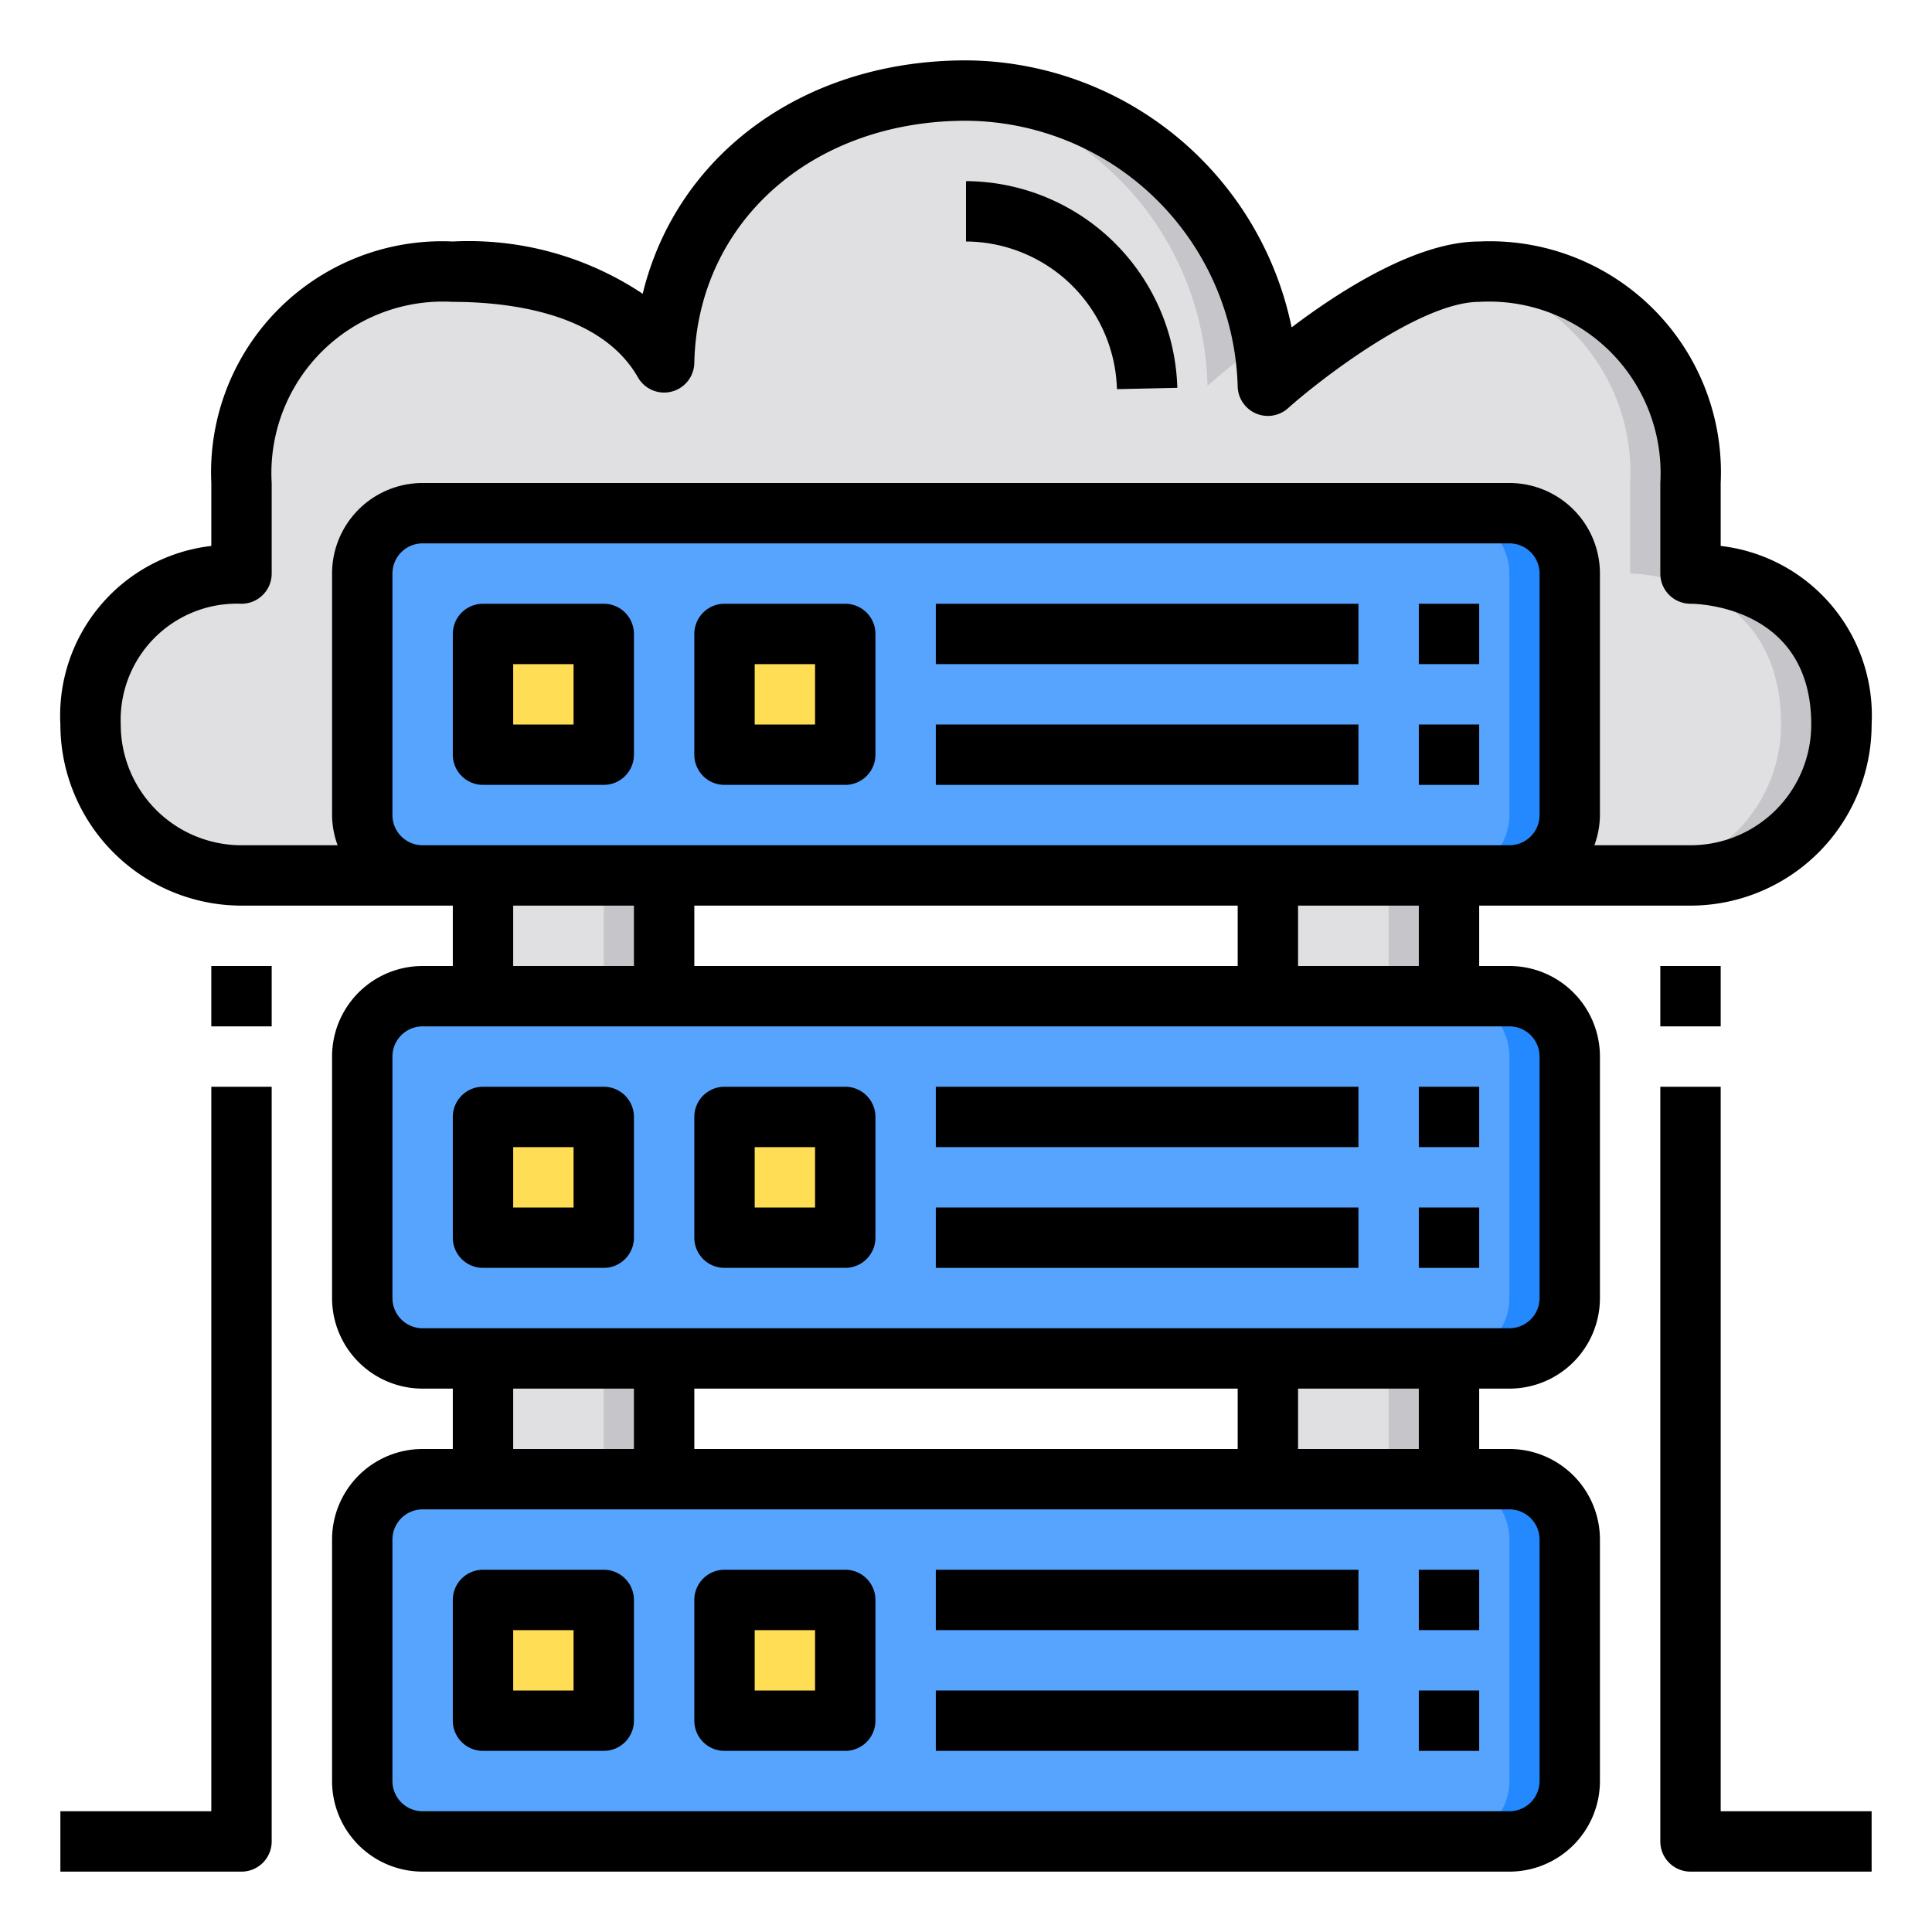 <svg height="512" viewBox="0 0 64 64" width="512" xmlns="http://www.w3.org/2000/svg"><g id="database"><path d="m61 24a5 5 0 0 1 -5 5h-48a5 5 0 0 1 -5-5c0-5 5-5 5-5v-3a6.677 6.677 0 0 1 7-7c2.79 0 5.71.74 7 3 .12-5.43 4.55-9 10-9a10 10 0 0 1 10 9.78s4.21-3.78 7-3.78a6.677 6.677 0 0 1 7 7v3s5 0 5 5z" fill="#e0e0e2"/><path d="m61 24a5 5 0 0 1 -5 5h-2a5 5 0 0 0 5-5c0-5-5-5-5-5v-3a6.6 6.6 0 0 0 -5.81-6.91 3.864 3.864 0 0 1 .81-.09 6.677 6.677 0 0 1 7 7v3s5 0 5 5z" fill="#c6c5ca"/><rect fill="#57a4ff" height="12" rx="2" width="40" x="12" y="17"/><path d="m52 19v8a2.006 2.006 0 0 1 -2 2h-2a2.006 2.006 0 0 0 2-2v-8a2.006 2.006 0 0 0 -2-2h2a2.006 2.006 0 0 1 2 2z" fill="#2488ff"/><rect fill="#57a4ff" height="12" rx="2" width="40" x="12" y="33"/><path d="m52 35v8a2.006 2.006 0 0 1 -2 2h-2a2.006 2.006 0 0 0 2-2v-8a2.006 2.006 0 0 0 -2-2h2a2.006 2.006 0 0 1 2 2z" fill="#2488ff"/><rect fill="#57a4ff" height="12" rx="2" width="40" x="12" y="49"/><path d="m52 51v8a2.006 2.006 0 0 1 -2 2h-2a2.006 2.006 0 0 0 2-2v-8a2.006 2.006 0 0 0 -2-2h2a2.006 2.006 0 0 1 2 2z" fill="#2488ff"/><path d="m41.86 11.3c-1.09.79-1.86 1.48-1.86 1.48a10.014 10.014 0 0 0 -9.06-9.74c.35-.02.7-.04 1.06-.04a10.015 10.015 0 0 1 9.86 8.3z" fill="#c6c5ca"/><path d="m42 45h6v4h-6z" fill="#e0e0e2"/><path d="m42 29h6v4h-6z" fill="#e0e0e2"/><path d="m24 53h4v4h-4z" fill="#ffde55"/><path d="m24 37h4v4h-4z" fill="#ffde55"/><path d="m24 21h4v4h-4z" fill="#ffde55"/><path d="m16 45h6v4h-6z" fill="#e0e0e2"/><path d="m16 29h6v4h-6z" fill="#e0e0e2"/><g fill="#c6c5ca"><path d="m46 45h2v4h-2z"/><path d="m46 29h2v4h-2z"/><path d="m20 45h2v4h-2z"/><path d="m20 29h2v4h-2z"/></g><path d="m16 53h4v4h-4z" fill="#ffde55"/><path d="m16 37h4v4h-4z" fill="#ffde55"/><path d="m16 21h4v4h-4z" fill="#ffde55"/><path d="m50 32h-1v-2h7a6.006 6.006 0 0 0 6-6 5.656 5.656 0 0 0 -5-5.915v-2.085a7.654 7.654 0 0 0 -8-8c-2.079 0-4.63 1.646-6.213 2.845a11.08 11.08 0 0 0 -10.787-8.845c-5.4 0-9.595 3.141-10.71 7.732a10.39 10.39 0 0 0 -6.29-1.732 7.654 7.654 0 0 0 -8 8v2.085a5.656 5.656 0 0 0 -5 5.915 6.006 6.006 0 0 0 6 6h7v2h-1a3 3 0 0 0 -3 3v8a3 3 0 0 0 3 3h1v2h-1a3 3 0 0 0 -3 3v8a3 3 0 0 0 3 3h36a3 3 0 0 0 3-3v-8a3 3 0 0 0 -3-3h-1v-2h1a3 3 0 0 0 3-3v-8a3 3 0 0 0 -3-3zm-3 0h-4v-2h4zm-6-2v2h-18v-2zm-37-6a3.85 3.85 0 0 1 4-4 1 1 0 0 0 1-1v-3a5.68 5.68 0 0 1 6-6c1.758 0 4.892.324 6.132 2.5a1 1 0 0 0 1.868-.478c.1-4.648 3.888-8.022 9-8.022a9.054 9.054 0 0 1 9 8.8 1 1 0 0 0 1.668.722c1.019-.912 4.367-3.522 6.332-3.522a5.68 5.68 0 0 1 6 6v3a1 1 0 0 0 1 1c.163 0 4 .045 4 4a4 4 0 0 1 -4 4h-3.184a2.966 2.966 0 0 0 .184-1v-8a3 3 0 0 0 -3-3h-36a3 3 0 0 0 -3 3v8a2.966 2.966 0 0 0 .184 1h-3.184a4 4 0 0 1 -4-4zm9 3v-8a1 1 0 0 1 1-1h36a1 1 0 0 1 1 1v8a1 1 0 0 1 -1 1h-36a1 1 0 0 1 -1-1zm4 3h4v2h-4zm0 16h4v2h-4zm6 2v-2h18v2zm28 3v8a1 1 0 0 1 -1 1h-36a1 1 0 0 1 -1-1v-8a1 1 0 0 1 1-1h36a1 1 0 0 1 1 1zm-4-3h-4v-2h4zm4-5a1 1 0 0 1 -1 1h-36a1 1 0 0 1 -1-1v-8a1 1 0 0 1 1-1h36a1 1 0 0 1 1 1z"/><path d="m20 36h-4a1 1 0 0 0 -1 1v4a1 1 0 0 0 1 1h4a1 1 0 0 0 1-1v-4a1 1 0 0 0 -1-1zm-1 4h-2v-2h2z"/><path d="m28 36h-4a1 1 0 0 0 -1 1v4a1 1 0 0 0 1 1h4a1 1 0 0 0 1-1v-4a1 1 0 0 0 -1-1zm-1 4h-2v-2h2z"/><path d="m31 36h14v2h-14z"/><path d="m47 36h2v2h-2z"/><path d="m31 40h14v2h-14z"/><path d="m47 40h2v2h-2z"/><path d="m20 20h-4a1 1 0 0 0 -1 1v4a1 1 0 0 0 1 1h4a1 1 0 0 0 1-1v-4a1 1 0 0 0 -1-1zm-1 4h-2v-2h2z"/><path d="m28 20h-4a1 1 0 0 0 -1 1v4a1 1 0 0 0 1 1h4a1 1 0 0 0 1-1v-4a1 1 0 0 0 -1-1zm-1 4h-2v-2h2z"/><path d="m31 20h14v2h-14z"/><path d="m47 20h2v2h-2z"/><path d="m31 24h14v2h-14z"/><path d="m47 24h2v2h-2z"/><path d="m16 58h4a1 1 0 0 0 1-1v-4a1 1 0 0 0 -1-1h-4a1 1 0 0 0 -1 1v4a1 1 0 0 0 1 1zm1-4h2v2h-2z"/><path d="m24 58h4a1 1 0 0 0 1-1v-4a1 1 0 0 0 -1-1h-4a1 1 0 0 0 -1 1v4a1 1 0 0 0 1 1zm1-4h2v2h-2z"/><path d="m31 52h14v2h-14z"/><path d="m47 52h2v2h-2z"/><path d="m31 56h14v2h-14z"/><path d="m47 56h2v2h-2z"/><path d="m55 32h2v2h-2z"/><path d="m57 36h-2v25a1 1 0 0 0 1 1h6v-2h-5z"/><path d="m7 32h2v2h-2z"/><path d="m7 60h-5v2h6a1 1 0 0 0 1-1v-25h-2z"/><path d="m37 12.891 2-.044a7.042 7.042 0 0 0 -7-6.847v2a5.031 5.031 0 0 1 5 4.891z"/></g></svg>